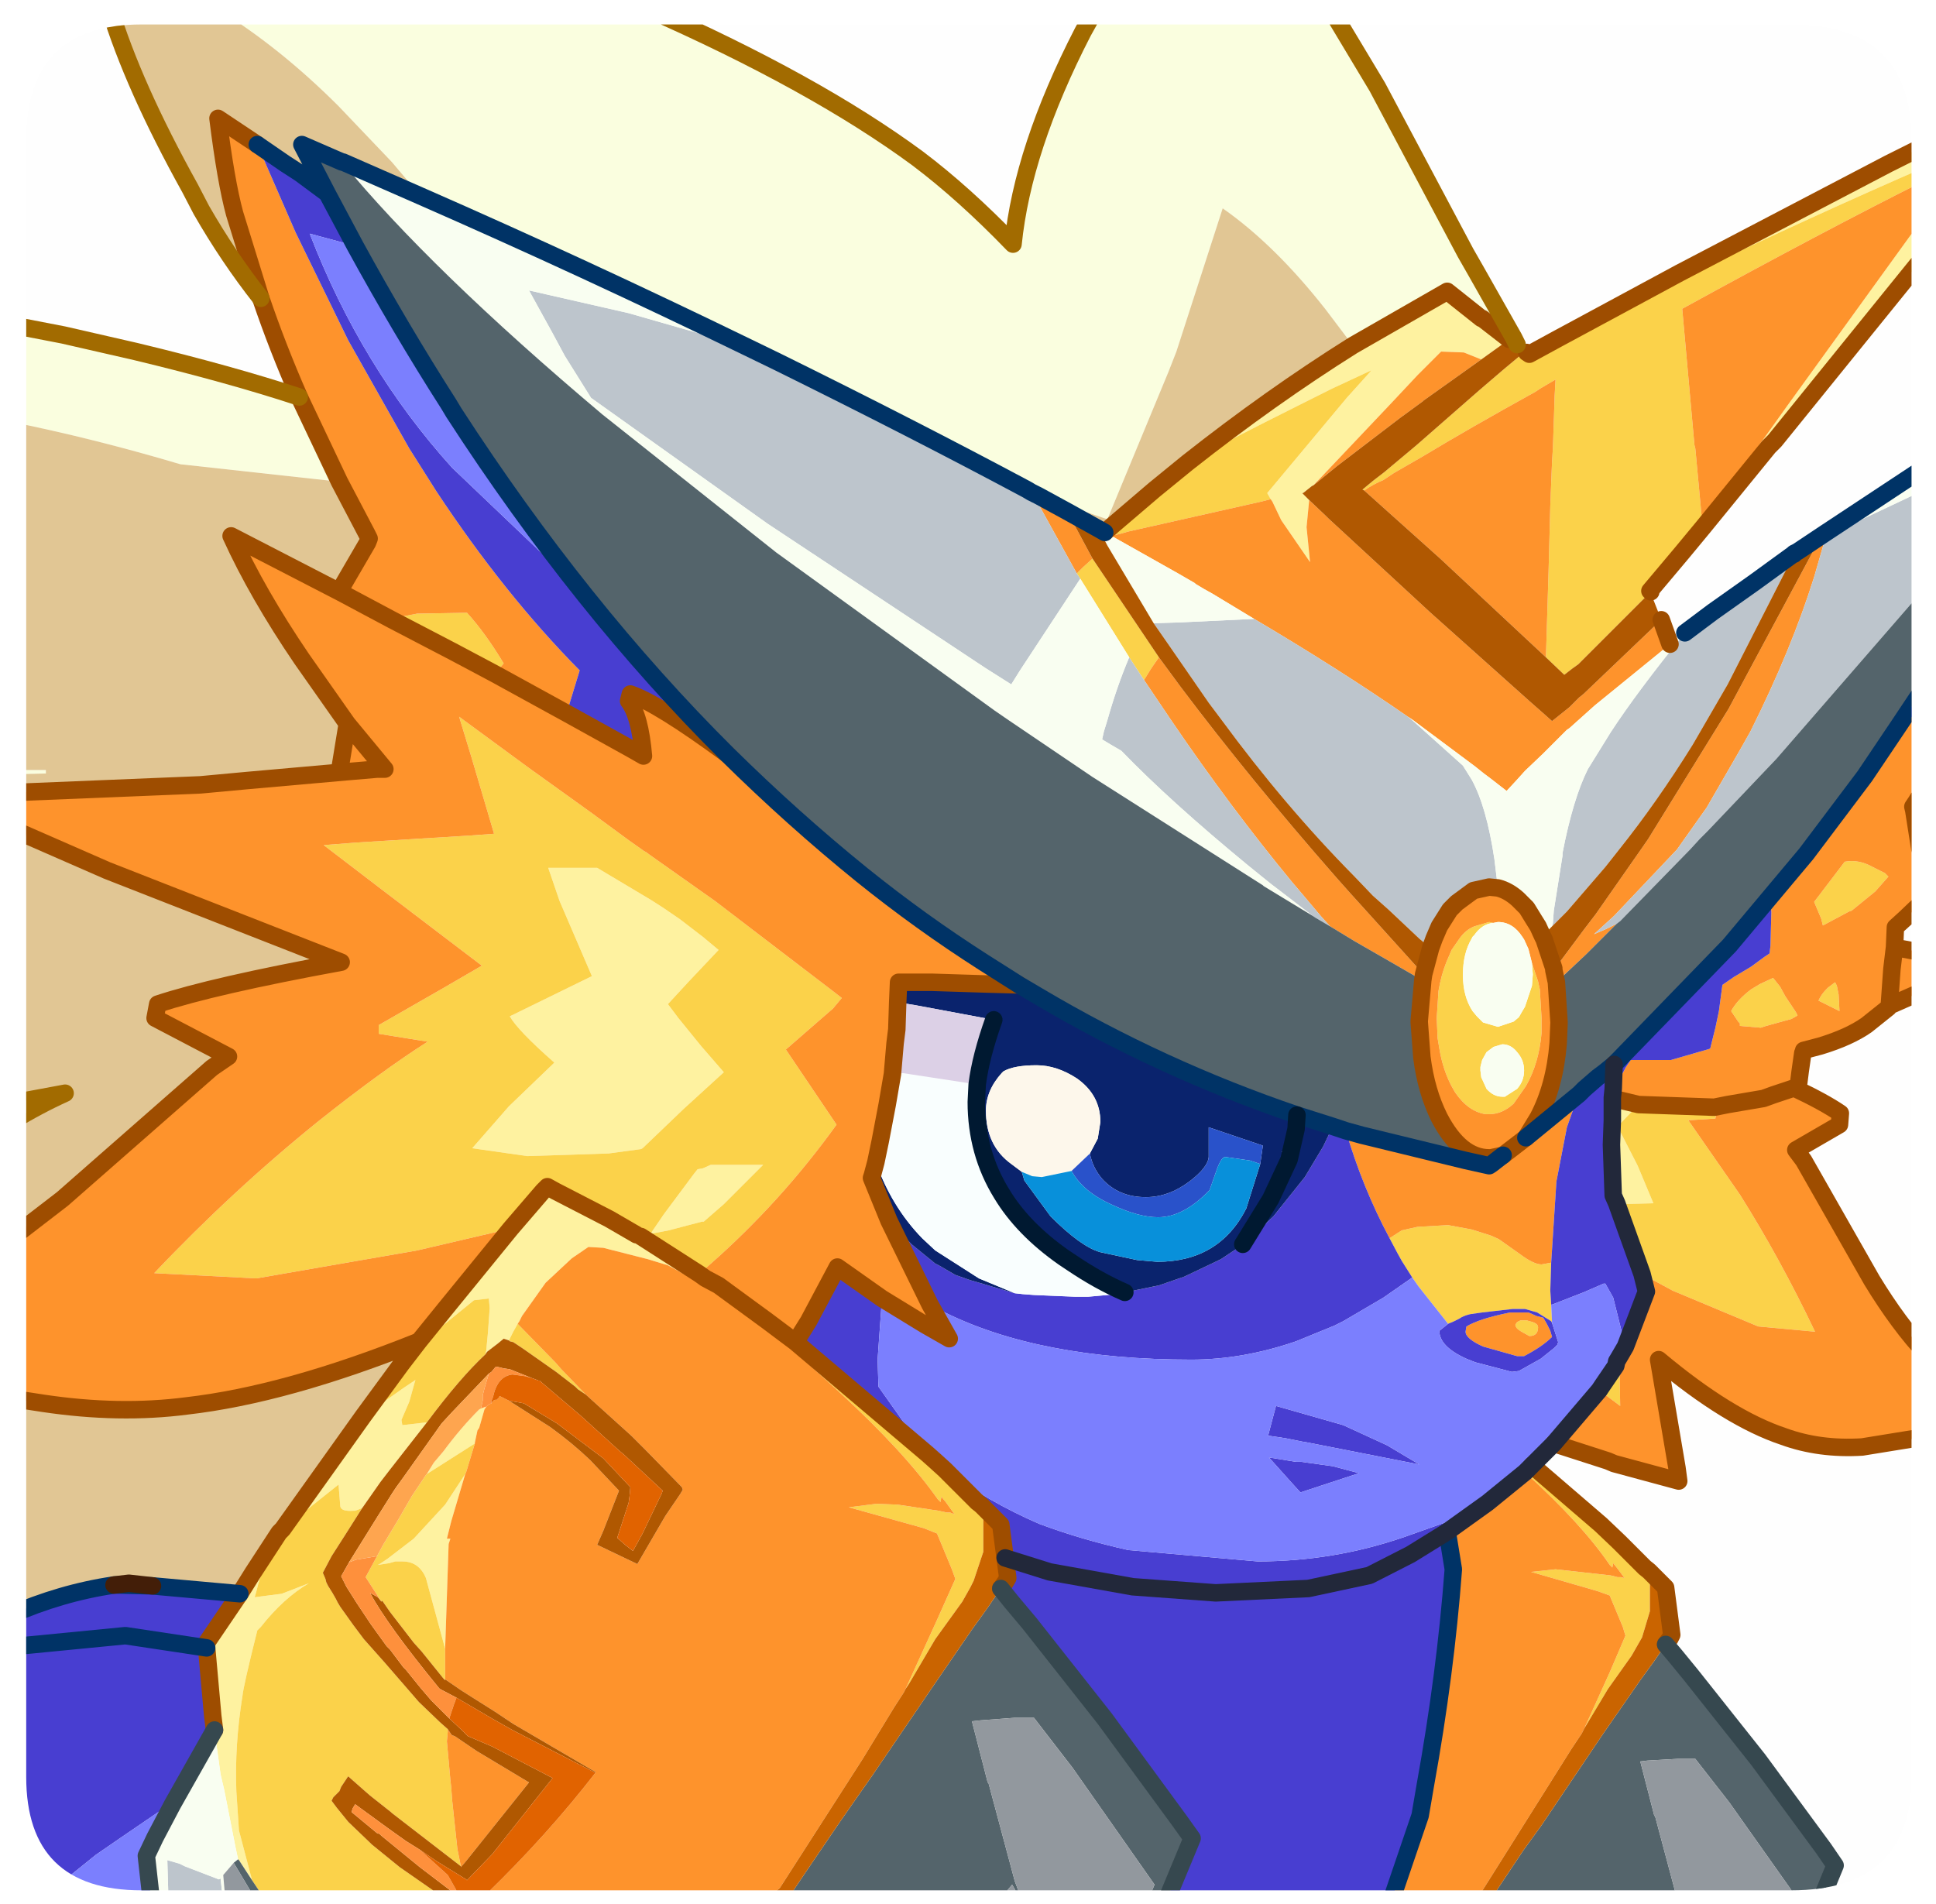 <?xml version="1.0" encoding="UTF-8" standalone="no"?>
<svg xmlns:ffdec="https://www.free-decompiler.com/flash" xmlns:xlink="http://www.w3.org/1999/xlink" ffdec:objectType="frame" height="54.5px" width="55.4px" xmlns="http://www.w3.org/2000/svg">
  <g transform="matrix(1.0, 0.0, 0.0, 1.0, 0.75, 0.7)">
    <clipPath id="clipPath0" transform="matrix(1.0, 0.0, 0.0, 1.0, 0.0, 0.0)">
      <path d="M50.5 0.0 Q53.95 0.0 53.95 3.3 L53.95 50.15 Q53.95 53.4 50.5 53.4 L3.3 53.4 Q0.0 53.4 0.0 50.15 L0.0 3.3 Q0.0 0.0 3.3 0.0 L50.5 0.0" fill="#000000" fill-rule="evenodd" stroke="none"/>
    </clipPath>
    <g clip-path="url(#clipPath0)">
      <use ffdec:characterId="3" height="109.0" transform="matrix(0.5, 0.0, 0.0, 0.5, -0.737, -0.713)" width="110.75" xlink:href="#sprite0"/>
    </g>
    <use ffdec:characterId="4" height="53.4" transform="matrix(1.0, 0.0, 0.0, 1.0, 0.0, 0.0)" width="53.95" xlink:href="#shape2"/>
  </g>
  <defs>
    <g id="sprite0" transform="matrix(1.0, 0.0, 0.0, 1.0, -108.1, -99.05)">
      <use ffdec:characterId="2" height="109.0" transform="matrix(1.0, 0.0, 0.0, 1.0, 108.1, 99.05)" width="110.75" xlink:href="#shape1"/>
    </g>
    <g id="shape1" transform="matrix(1.0, 0.0, 0.0, 1.0, -108.1, -99.05)">
      <path d="M205.5 129.05 L208.9 124.35 210.4 122.25 218.35 111.25 218.35 113.55 209.65 124.3 209.3 124.65 205.55 129.25 204.35 130.7 205.5 129.05 M197.9 118.1 L204.2 114.7 Q209.55 111.9 216.15 108.45 L218.35 107.35 218.35 108.6 Q212.0 111.35 204.25 115.05 L201.55 116.3 197.9 118.1 M180.8 127.65 L180.6 127.3 185.15 121.85 186.5 120.35 186.55 120.25 186.5 120.3 184.35 121.3 182.35 122.3 Q178.45 124.25 176.05 125.55 180.8 121.8 185.5 118.85 L190.9 115.75 192.85 117.3 192.9 117.3 194.45 118.5 192.85 119.65 191.85 119.25 190.55 119.2 189.2 120.55 187.7 122.15 183.25 126.85 183.15 126.9 182.65 127.3 182.6 127.3 182.7 127.4 183.0 127.7 182.85 129.25 183.05 131.25 181.4 128.85 180.9 127.8 180.8 127.65 M200.6 162.0 L201.85 162.3 200.65 163.55 201.8 165.8 202.7 167.95 200.95 168.0 200.6 167.95 200.4 167.5 200.3 164.6 200.35 163.2 200.55 162.6 200.6 162.0 M152.0 174.7 L152.55 175.6 Q150.05 173.6 147.75 172.3 L146.3 171.5 145.15 171.15 142.6 170.5 141.75 170.45 140.8 171.1 139.3 172.5 137.95 174.4 137.8 174.7 137.7 174.85 137.45 175.3 137.2 175.8 136.9 175.7 136.6 175.95 135.95 176.45 135.85 176.6 135.9 176.4 136.0 175.35 136.1 173.95 136.05 173.4 135.2 173.5 133.05 175.25 132.5 175.75 131.05 177.15 132.05 175.85 133.55 174.0 137.3 169.4 139.15 167.25 139.4 167.0 139.85 167.25 142.95 168.85 144.5 169.75 144.75 169.85 148.1 172.0 148.45 172.25 149.2 172.65 152.0 174.7 M119.9 193.4 L119.9 193.1 121.8 190.3 122.55 189.1 124.05 186.8 Q123.1 188.65 122.75 190.15 L122.65 190.5 124.2 190.3 125.75 189.7 Q124.3 190.55 123.0 192.2 L122.8 192.4 Q122.0 195.6 121.95 196.15 121.5 198.95 121.6 201.6 L121.75 203.85 122.5 206.7 121.75 205.55 121.7 205.5 121.55 204.8 120.95 201.75 120.9 201.5 120.7 200.65 120.45 198.85 120.35 198.1 120.25 197.3 119.9 193.4 M149.2 153.45 L147.5 155.25 146.3 156.55 146.9 157.35 148.2 158.95 149.5 160.45 147.2 162.55 144.85 164.8 144.75 164.85 142.9 165.1 138.25 165.25 135.1 164.8 137.2 162.4 139.8 159.9 Q137.7 158.05 137.25 157.25 L141.95 154.95 140.1 150.65 139.45 148.75 142.25 148.75 145.35 150.6 146.05 151.05 147.0 151.7 148.3 152.7 149.2 153.45 M147.8 166.25 L148.0 166.0 148.3 165.95 148.75 165.75 151.75 165.75 149.5 168.0 148.35 169.0 148.25 169.0 146.35 169.5 145.3 169.7 145.95 168.75 146.05 168.6 147.8 166.25 M135.9 179.6 L135.8 179.75 135.5 180.8 135.4 180.95 135.25 181.65 135.25 181.7 132.5 183.45 132.9 182.8 133.45 182.15 Q134.45 180.8 135.5 179.75 L135.6 179.7 135.85 179.6 135.9 179.6 M134.7 183.45 L133.9 186.15 133.65 187.15 133.85 187.15 133.75 187.45 133.55 193.45 132.45 189.4 Q132.05 188.45 131.1 188.45 L130.7 188.45 130.35 188.55 129.7 188.65 129.8 188.6 130.25 188.3 131.75 187.15 133.55 185.2 134.7 183.45 M132.5 180.5 L130.35 183.25 129.85 183.9 128.8 185.4 128.4 185.55 128.3 185.55 Q127.6 185.6 127.55 185.3 L127.45 184.05 124.25 186.6 128.85 180.15 131.2 178.5 131.8 178.1 131.85 178.05 131.5 179.3 131.05 180.35 131.1 180.65 132.4 180.5 132.5 180.5" fill="#fff3a1" fill-rule="evenodd" stroke="none"/>
      <path d="M218.35 109.35 Q212.45 112.3 204.35 116.75 L205.05 124.55 205.1 124.75 205.5 129.05 204.35 130.7 202.5 132.9 202.55 132.95 198.4 137.1 198.05 137.35 197.6 137.7 196.55 136.7 196.7 131.8 196.8 128.0 196.9 125.5 196.95 124.7 197.05 121.7 197.1 120.8 196.25 121.3 195.95 121.5 Q192.15 123.6 189.5 125.2 L187.85 126.15 187.25 126.55 Q186.65 126.8 186.15 127.15 L186.05 127.1 186.65 126.6 187.3 126.1 189.15 124.55 192.75 121.4 194.15 120.2 195.05 119.45 195.15 119.4 195.45 119.25 195.6 119.35 197.25 118.45 197.9 118.1 201.55 116.3 204.25 115.05 Q212.0 111.35 218.35 108.6 L218.35 109.35 M195.75 182.95 L199.7 186.35 200.75 187.35 202.2 188.8 202.45 189.0 202.5 189.65 202.5 189.75 202.5 191.3 202.05 192.8 201.85 193.15 201.45 193.85 200.1 195.75 198.75 198.0 200.2 194.8 201.1 192.7 200.95 192.2 200.2 190.4 199.5 190.15 195.7 189.05 197.1 188.9 200.25 189.25 200.65 189.35 200.85 189.35 201.05 189.4 200.6 188.8 200.4 188.55 200.35 188.8 200.2 188.65 Q198.6 186.3 195.35 183.35 L195.75 182.95 M133.25 207.55 L123.1 207.55 123.0 207.45 122.5 206.7 121.75 203.85 121.6 201.6 Q121.5 198.95 121.95 196.15 122.0 195.6 122.8 192.4 L123.0 192.2 Q124.3 190.55 125.75 189.7 L124.2 190.3 122.65 190.5 122.75 190.15 Q123.1 188.65 124.05 186.8 L124.25 186.6 127.45 184.05 127.55 185.3 Q127.6 185.6 128.3 185.55 L128.4 185.55 128.8 185.4 127.85 186.9 127.05 188.15 126.55 189.1 126.7 189.45 126.75 189.65 126.85 189.85 127.1 190.25 127.3 190.6 127.4 190.8 127.55 191.05 128.3 192.1 128.9 192.9 130.1 194.25 132.05 196.5 133.25 197.65 133.7 198.05 133.7 198.15 133.7 198.2 133.65 198.75 133.85 200.95 133.9 201.4 133.95 202.1 134.25 204.9 134.45 205.9 130.5 202.85 130.45 202.8 129.25 201.85 128.85 201.5 128.0 200.75 127.9 200.9 127.6 201.35 127.5 201.6 127.15 201.95 127.05 202.15 127.35 202.55 128.0 203.35 128.05 203.4 129.25 204.55 129.35 204.65 130.95 205.95 133.25 207.55 M176.05 125.55 Q178.45 124.25 182.35 122.3 L184.35 121.3 186.5 120.3 186.55 120.25 186.5 120.35 185.15 121.85 180.6 127.3 180.8 127.65 180.2 127.8 172.65 129.5 172.3 129.6 171.7 129.75 171.55 129.65 171.3 129.55 171.75 129.15 174.15 127.1 176.05 125.55 M169.7 131.9 L170.05 131.55 170.6 131.05 174.4 136.7 173.95 137.35 173.55 138.0 173.45 137.85 172.7 136.7 169.9 132.2 169.7 131.9 M193.55 151.9 Q192.9 151.95 192.45 152.6 L192.35 152.7 192.3 152.8 Q191.8 153.65 191.8 154.85 L191.8 154.9 Q191.8 156.1 192.35 156.95 L192.6 157.25 192.95 157.6 193.8 157.85 194.7 157.55 195.0 157.3 195.2 156.95 195.35 156.7 195.75 155.5 195.8 154.85 195.75 154.2 196.1 155.25 196.2 155.7 196.3 157.35 196.3 158.2 Q196.15 159.95 195.4 161.25 L194.7 162.25 Q194.05 162.85 193.3 162.85 L193.1 162.85 Q192.1 162.7 191.35 161.6 L191.15 161.25 Q190.65 160.3 190.45 159.1 L190.35 158.5 190.3 157.35 190.4 155.8 Q190.55 154.9 190.85 154.15 L191.15 153.45 191.6 152.8 Q191.95 152.3 192.45 152.1 L193.3 151.85 193.55 151.9 M193.15 159.3 L192.9 159.75 192.8 160.15 192.8 160.35 192.85 160.75 192.9 160.85 193.15 161.4 Q193.55 161.85 194.05 161.85 L194.2 161.85 194.9 161.4 Q195.3 160.95 195.3 160.35 195.3 159.75 194.9 159.3 194.55 158.85 194.05 158.85 L193.55 159.0 193.15 159.3 M188.9 172.2 L188.3 171.25 188.05 170.8 187.6 169.95 188.3 169.5 189.2 169.3 190.95 169.2 192.3 169.45 193.4 169.8 193.85 170.0 195.05 170.85 Q195.85 171.45 196.3 171.45 L196.85 171.35 196.8 172.95 196.85 173.75 196.9 174.8 196.85 174.7 196.05 174.2 195.35 174.0 194.65 174.0 192.9 174.2 192.2 174.3 Q191.8 174.4 191.6 174.55 L191.3 174.7 190.95 174.85 189.25 172.7 188.9 172.2 M201.85 162.3 L206.1 162.45 206.3 162.7 206.25 163.1 204.7 163.2 207.65 167.45 Q209.95 171.1 211.95 175.3 L208.7 175.0 203.8 172.95 202.05 172.0 200.6 167.95 200.95 168.0 202.7 167.95 201.8 165.8 200.65 163.55 201.85 162.3 M136.4 137.65 L134.05 136.4 130.5 134.55 130.65 134.45 131.95 134.2 134.8 134.15 Q135.85 135.3 136.9 137.05 L136.4 137.65 M162.15 183.2 L162.35 183.4 164.0 185.05 164.25 185.25 164.35 186.0 164.35 186.1 164.35 187.75 164.35 187.85 164.35 187.9 163.8 189.55 163.6 189.95 163.15 190.75 161.6 192.9 160.1 195.45 159.9 195.75 161.7 191.8 162.75 189.45 162.55 188.9 161.7 186.85 160.95 186.55 156.65 185.35 158.25 185.15 159.45 185.2 161.8 185.55 162.25 185.65 162.45 185.65 162.7 185.75 162.2 185.05 161.95 184.75 161.9 185.05 161.75 184.9 Q159.85 182.2 156.1 178.75 L153.35 176.25 152.55 175.6 152.0 174.7 153.6 175.9 161.15 182.3 161.6 182.7 162.15 183.2 M199.6 178.65 L199.8 178.35 200.55 177.25 200.6 177.0 200.75 176.75 200.8 179.55 199.6 178.65 M195.15 174.65 L195.45 174.65 195.6 174.7 Q196.1 174.8 196.1 175.05 196.1 175.55 195.6 175.55 L195.15 175.3 Q194.8 175.1 194.8 174.9 L194.9 174.75 195.1 174.65 195.15 174.65 M216.15 149.25 L215.4 150.1 214.05 151.2 213.9 151.25 212.4 152.05 212.3 151.65 211.9 150.7 213.65 148.4 Q214.45 148.25 215.25 148.7 L215.95 149.05 216.15 149.25 M213.1 155.3 L213.2 155.5 213.3 156.0 213.35 156.95 212.15 156.35 Q212.3 156.0 212.6 155.7 L212.7 155.6 213.1 155.3 M207.15 156.95 Q207.5 156.3 208.3 155.7 L208.8 155.4 209.55 155.05 209.95 155.55 210.25 156.1 210.85 157.0 210.95 157.2 210.6 157.4 209.15 157.8 208.85 157.9 207.65 157.8 207.65 157.65 207.55 157.55 207.15 156.95 M137.3 169.4 L131.95 170.65 122.75 172.25 116.9 171.95 Q121.35 167.25 126.3 163.25 129.95 160.35 132.55 158.7 L129.75 158.25 129.75 157.75 133.5 155.6 135.65 154.35 130.0 150.05 126.6 147.45 128.5 147.3 135.0 146.9 136.35 146.8 135.05 142.4 134.35 140.1 138.3 143.0 141.85 145.55 144.1 147.2 144.95 147.8 145.05 147.85 145.25 148.0 149.0 150.65 155.8 155.85 156.25 156.2 155.75 156.8 153.05 159.15 155.95 163.45 Q152.75 167.9 148.65 171.5 L148.1 172.0 144.75 169.85 144.5 169.75 142.95 168.85 139.85 167.25 139.4 167.0 139.15 167.25 137.3 169.4 M149.2 153.45 L148.3 152.7 147.0 151.7 146.05 151.05 145.35 150.6 142.25 148.75 139.45 148.75 140.1 150.65 141.95 154.95 137.25 157.25 Q137.7 158.05 139.8 159.9 L137.2 162.4 135.1 164.8 138.25 165.25 142.9 165.1 144.75 164.85 144.85 164.8 147.2 162.55 149.5 160.45 148.2 158.95 146.9 157.35 146.3 156.55 147.5 155.25 149.2 153.45 M147.8 166.25 L146.05 168.6 145.95 168.75 145.3 169.7 146.35 169.5 148.25 169.0 148.35 169.0 149.5 168.0 151.75 165.75 148.75 165.75 148.3 165.95 148.0 166.0 147.8 166.25 M137.7 174.85 L139.85 177.05 140.2 177.45 141.6 178.9 141.15 178.6 141.0 178.45 139.9 177.6 138.05 176.3 137.45 175.9 137.25 175.85 137.2 175.8 137.45 175.3 137.7 174.85 M135.25 181.7 L134.75 183.35 134.7 183.45 133.55 185.2 131.75 187.15 130.25 188.3 129.8 188.6 129.7 188.65 130.35 188.55 130.7 188.45 131.1 188.45 Q132.05 188.45 132.45 189.4 L133.55 193.45 133.55 195.2 133.55 195.25 133.45 195.15 132.2 193.6 131.75 193.1 130.4 191.35 129.95 190.7 129.9 190.75 129.0 189.35 129.65 188.15 130.0 187.5 130.9 186.0 131.65 184.7 132.45 183.5 132.5 183.45 135.25 181.7 M135.85 176.6 Q134.4 177.95 132.5 180.5 L132.4 180.5 131.1 180.65 131.05 180.35 131.5 179.3 131.85 178.05 131.8 178.1 131.2 178.5 128.85 180.15 131.05 177.15 132.5 175.75 133.05 175.25 135.2 173.5 136.05 173.4 136.1 173.95 136.0 175.35 135.9 176.4 135.85 176.6" fill="#fcd34a" fill-rule="evenodd" stroke="none"/>
      <path d="M218.35 109.35 L218.35 111.25 210.4 122.25 208.9 124.35 205.5 129.05 205.1 124.75 205.05 124.55 204.35 116.75 Q212.45 112.3 218.35 109.35 M203.15 134.55 L203.65 135.95 199.35 139.45 197.9 140.75 197.75 140.85 197.65 140.95 196.4 142.2 195.35 143.2 194.9 143.7 194.3 144.35 193.4 143.65 193.0 143.35 192.5 142.95 192.3 142.8 188.95 140.3 188.65 140.1 Q184.75 137.4 179.85 134.5 L177.45 133.05 177.0 132.8 176.5 132.5 176.45 132.45 175.5 131.9 171.95 129.9 171.7 129.75 172.3 129.6 172.65 129.5 180.2 127.8 180.8 127.65 180.9 127.8 181.4 128.85 183.05 131.25 182.85 129.25 183.0 127.7 183.95 128.6 184.1 128.75 189.95 134.15 195.6 139.2 196.45 139.95 196.9 140.35 197.9 139.55 198.3 139.15 198.45 139.0 198.7 138.8 203.15 134.55 M218.35 138.75 L218.35 143.95 217.75 144.95 217.55 145.25 217.6 145.45 218.0 148.0 218.05 148.65 218.2 150.6 217.1 151.65 216.55 152.15 216.5 153.3 218.35 153.65 218.35 155.7 216.2 156.65 216.15 156.75 214.9 157.75 Q213.9 158.45 212.25 158.95 L211.3 159.2 211.3 159.25 211.25 159.35 211.1 160.4 211.0 161.2 210.75 161.35 Q212.45 162.15 213.4 162.8 L213.35 163.45 210.85 164.9 211.3 165.5 215.2 172.35 Q216.75 174.9 218.35 176.6 L218.35 181.3 214.65 181.9 Q212.2 182.05 210.15 181.3 207.0 180.25 203.0 176.9 L204.05 183.1 204.15 183.85 200.45 182.85 200.1 182.7 197.0 181.7 199.6 178.65 200.8 179.55 200.75 176.75 201.1 176.15 202.3 173.0 202.05 172.0 203.8 172.95 208.7 175.0 211.95 175.3 Q209.95 171.1 207.65 167.45 L204.7 163.2 206.25 163.1 206.3 162.7 206.1 162.45 201.85 162.3 200.6 162.0 200.55 162.6 200.35 163.2 200.35 161.9 200.4 161.4 200.45 160.0 200.7 159.75 200.65 161.0 201.0 160.4 201.1 160.2 201.4 159.75 203.5 159.75 203.7 159.75 205.95 159.1 206.25 157.9 206.45 156.95 206.65 155.45 207.3 155.0 208.3 154.4 209.05 153.85 209.35 153.65 209.4 153.2 209.45 151.3 209.4 150.6 Q213.8 145.95 218.35 138.75 M192.75 207.55 L187.8 207.55 189.35 203.0 189.65 201.25 Q190.8 194.9 191.25 188.9 L190.9 186.75 193.2 185.1 195.35 183.35 Q198.6 186.3 200.2 188.65 L200.35 188.8 200.4 188.55 200.6 188.8 201.05 189.4 200.85 189.35 200.65 189.35 200.25 189.25 197.1 188.9 195.7 189.05 199.5 190.15 200.2 190.4 200.95 192.2 201.1 192.7 200.2 194.8 198.75 198.0 198.7 198.1 198.6 198.3 198.5 198.45 198.0 199.2 192.75 207.55 M152.2 207.55 L135.85 207.55 135.95 207.45 Q139.4 204.1 142.15 200.55 L142.15 200.5 137.45 197.75 136.4 197.05 134.5 195.85 133.55 195.2 133.55 193.45 133.75 187.45 133.85 187.15 133.65 187.15 133.9 186.15 134.7 183.45 134.75 183.35 135.25 181.7 135.25 181.65 135.4 180.95 135.5 180.8 135.8 179.75 135.9 179.6 136.0 179.5 136.2 179.4 136.3 179.25 136.4 179.2 136.5 179.2 136.65 179.05 136.65 179.0 136.7 179.0 137.2 179.25 139.55 180.75 Q140.8 181.65 141.85 182.65 L143.5 184.4 142.6 186.7 142.25 187.5 144.55 188.6 146.15 185.85 147.0 184.6 147.15 184.35 147.1 184.2 145.1 182.15 144.2 181.25 141.6 178.9 140.2 177.45 139.85 177.05 137.7 174.85 137.8 174.7 137.95 174.4 139.3 172.5 140.8 171.1 141.75 170.45 142.6 170.5 145.15 171.15 146.3 171.5 147.75 172.3 Q150.05 173.6 152.55 175.6 L153.35 176.25 156.1 178.75 Q159.85 182.2 161.75 184.9 L161.9 185.05 161.95 184.75 162.2 185.05 162.7 185.75 162.45 185.65 162.25 185.65 161.8 185.55 159.45 185.2 158.25 185.15 156.65 185.35 160.95 186.55 161.7 186.85 162.55 188.9 162.75 189.45 161.7 191.8 159.9 195.75 159.8 195.95 159.25 196.8 157.45 199.75 152.7 207.15 152.2 207.55 M123.1 207.55 L123.05 207.55 123.0 207.45 123.1 207.55 M108.6 179.1 L108.6 170.05 111.65 167.7 120.2 160.2 121.15 159.55 116.95 157.35 117.1 156.55 Q120.25 155.5 127.6 154.15 L114.2 148.9 108.6 146.45 108.6 144.45 119.55 144.0 122.25 143.75 127.9 143.25 129.65 143.1 130.1 143.1 127.95 140.5 130.1 143.1 129.65 143.1 127.9 143.25 127.55 142.95 127.95 140.5 125.35 136.8 Q122.8 133.05 121.3 129.75 L127.5 132.95 130.5 134.55 127.5 132.95 127.5 132.9 129.1 130.15 129.2 129.9 129.05 129.6 127.5 126.65 125.2 121.8 Q123.95 118.95 123.0 116.15 L121.5 111.3 Q121.0 109.45 120.55 105.85 L122.8 107.35 125.0 112.4 128.0 118.55 131.5 124.75 133.05 127.2 Q136.95 133.1 141.25 137.45 L140.5 139.9 144.2 141.95 144.9 142.35 Q144.7 140.05 144.05 139.2 L144.15 138.8 Q145.75 139.35 149.7 142.25 153.45 145.95 157.4 149.15 160.75 151.85 164.35 154.15 L166.4 155.45 164.55 155.4 161.4 155.3 159.5 155.3 159.45 156.45 159.4 158.0 159.3 158.8 159.15 160.55 158.85 162.3 158.45 164.4 158.2 165.6 158.0 166.35 157.95 166.5 158.95 168.95 161.3 173.75 162.4 175.7 161.0 174.9 158.55 173.4 156.0 171.6 154.35 174.7 153.6 175.9 152.0 174.7 149.2 172.65 148.45 172.25 148.1 172.0 148.65 171.5 Q152.75 167.9 155.95 163.45 L153.05 159.15 155.75 156.8 156.25 156.2 155.8 155.85 149.0 150.65 145.25 148.0 145.05 147.85 144.95 147.8 144.1 147.2 141.85 145.55 138.3 143.0 134.35 140.1 135.05 142.4 136.35 146.8 135.0 146.9 128.5 147.3 126.6 147.45 130.0 150.05 135.65 154.35 133.5 155.6 129.75 157.75 129.75 158.25 132.55 158.7 Q129.95 160.35 126.3 163.25 121.35 167.25 116.9 171.95 L122.75 172.25 131.95 170.65 137.3 169.4 133.55 174.0 132.05 175.85 Q124.45 178.9 118.75 179.55 114.9 180.05 110.55 179.4 L108.6 179.1 M195.35 119.15 L195.45 119.25 195.15 119.4 195.35 119.15 M212.15 130.05 L212.55 129.85 211.9 132.1 Q210.6 136.25 208.25 140.95 L207.6 142.1 205.75 145.3 204.05 147.7 200.45 151.5 199.3 152.55 200.0 152.25 200.6 151.95 199.6 152.95 198.85 153.7 197.15 155.3 197.0 154.6 197.15 155.3 197.3 157.6 197.25 158.8 Q197.05 161.25 196.1 163.05 L195.4 164.2 198.45 161.7 198.3 162.05 197.75 163.6 197.15 166.7 196.85 171.35 196.3 171.45 Q195.85 171.45 195.05 170.85 L193.85 170.0 193.4 169.8 192.3 169.45 190.95 169.2 189.2 169.3 188.3 169.5 187.6 169.95 Q186.05 167.05 185.1 163.8 L186.0 164.05 191.95 165.5 193.3 165.8 193.45 165.7 193.9 165.35 194.1 165.2 193.4 165.35 193.3 165.35 Q191.65 165.35 190.45 163.05 189.7 161.55 189.45 159.6 L189.3 157.6 189.3 157.5 189.5 155.2 187.6 154.1 185.6 152.95 184.2 152.1 183.7 151.55 182.35 149.95 182.05 149.6 Q178.5 145.3 175.1 140.3 L173.55 138.0 173.95 137.35 174.4 136.7 175.65 138.4 Q179.6 143.65 184.55 149.3 L185.35 150.2 186.3 151.25 189.55 154.85 189.5 155.2 189.55 154.85 189.95 153.35 190.15 152.8 190.45 152.1 191.05 151.15 191.45 150.75 192.4 150.05 193.3 149.85 193.8 149.9 Q194.4 150.05 194.95 150.55 L195.45 151.05 195.85 151.7 196.1 152.1 196.35 152.65 196.45 152.85 197.0 154.5 197.0 154.6 198.75 152.25 199.4 151.4 201.95 147.75 202.4 147.1 207.0 139.65 212.15 130.05 M183.25 126.85 L187.7 122.15 189.2 120.55 190.55 119.2 191.85 119.25 192.85 119.65 189.55 122.0 189.5 122.05 188.2 123.0 184.6 125.75 183.25 126.85 M186.15 127.15 Q186.65 126.8 187.25 126.55 L187.85 126.15 189.5 125.2 Q192.15 123.6 195.95 121.5 L196.25 121.3 197.1 120.8 197.05 121.7 196.95 124.7 196.9 125.5 196.8 128.0 196.7 131.8 196.55 136.7 190.5 131.05 186.15 127.15 M167.1 127.25 L167.5 127.45 169.15 128.35 170.6 131.05 170.05 131.55 169.7 131.9 167.35 127.65 167.15 127.35 167.1 127.25 M193.55 151.9 L193.3 151.85 192.45 152.1 Q191.95 152.3 191.6 152.8 L191.15 153.45 190.85 154.15 Q190.55 154.9 190.4 155.8 L190.3 157.35 190.35 158.5 190.45 159.1 Q190.65 160.3 191.15 161.25 L191.35 161.6 Q192.1 162.7 193.1 162.85 L193.3 162.85 Q194.05 162.85 194.7 162.25 L195.4 161.25 Q196.15 159.95 196.3 158.2 L196.3 157.35 196.2 155.7 196.1 155.25 195.75 154.2 195.55 153.4 195.3 152.85 195.2 152.7 Q194.65 151.85 193.8 151.85 L193.55 151.9 M210.75 161.35 L209.55 161.75 209.0 161.95 206.95 162.3 206.2 162.45 206.1 162.45 206.2 162.45 206.95 162.3 209.0 161.95 209.55 161.75 210.75 161.35 M194.1 165.2 L195.4 164.2 194.1 165.2 M136.4 137.65 L140.5 139.9 136.4 137.65 136.9 137.05 Q135.85 135.3 134.8 134.15 L131.95 134.2 130.65 134.45 130.5 134.55 134.05 136.4 136.4 137.65 M195.55 174.2 L195.9 174.35 196.0 174.4 196.4 174.5 196.6 174.85 196.8 175.25 196.9 175.6 Q196.35 176.15 195.3 176.7 L194.9 176.7 192.95 176.15 Q191.95 175.7 191.95 175.3 L192.0 175.0 Q192.75 174.55 194.5 174.2 L195.55 174.2 M195.15 174.65 L195.1 174.65 194.9 174.75 194.8 174.9 Q194.8 175.1 195.15 175.3 L195.6 175.55 Q196.1 175.55 196.1 175.05 196.1 174.8 195.6 174.7 L195.45 174.65 195.15 174.65 M216.15 149.25 L215.95 149.05 215.25 148.7 Q214.45 148.25 213.65 148.4 L211.9 150.7 212.3 151.65 212.4 152.05 213.9 151.25 214.05 151.2 215.4 150.1 216.15 149.25 M216.5 153.3 L216.35 154.55 216.2 156.65 216.35 154.55 216.5 153.3 M213.1 155.3 L212.7 155.6 212.6 155.7 Q212.3 156.0 212.15 156.35 L213.35 156.95 213.3 156.0 213.2 155.5 213.1 155.3 M207.15 156.95 L207.55 157.55 207.65 157.65 207.65 157.8 208.85 157.9 209.15 157.8 210.6 157.4 210.95 157.2 210.85 157.0 210.25 156.1 209.95 155.55 209.55 155.05 208.8 155.4 208.3 155.7 Q207.5 156.3 207.15 156.95 M133.7 198.05 L133.9 198.35 133.95 198.4 134.1 198.45 135.35 199.3 138.35 201.1 134.75 205.6 134.45 205.95 134.45 206.0 134.45 205.9 134.25 204.9 133.95 202.1 133.9 201.4 133.85 200.95 133.65 198.75 133.7 198.2 133.7 198.15 133.7 198.05" fill="#ff942c" fill-rule="evenodd" stroke="none"/>
      <path d="M204.5 135.3 L206.1 134.1 208.5 132.4 210.7 130.8 210.75 130.8 206.95 138.25 204.95 141.7 Q202.9 145.0 200.7 147.75 L199.95 148.7 197.75 151.25 197.1 151.9 196.9 152.1 196.95 151.9 197.0 151.2 197.5 148.05 197.5 147.9 Q198.1 144.8 198.95 143.1 L200.25 141.0 Q201.75 138.7 204.5 135.3 M218.35 127.05 L218.35 132.6 209.75 142.5 208.75 143.55 207.8 144.55 205.8 146.65 205.35 147.1 204.8 147.7 200.8 151.8 200.6 151.95 200.0 152.25 199.3 152.55 200.45 151.5 204.05 147.7 205.75 145.3 207.6 142.1 208.25 140.95 Q210.6 136.25 211.9 132.1 L212.55 129.85 214.75 128.75 218.35 127.05 M120.8 207.55 L117.7 207.55 117.7 207.25 117.65 205.55 118.35 205.75 118.65 205.9 120.6 206.65 120.7 206.6 120.8 207.55 M179.85 134.5 Q184.75 137.4 188.65 140.1 L188.9 140.3 191.8 142.9 192.3 143.7 Q193.15 145.25 193.6 148.25 L193.8 149.9 193.3 149.85 192.4 150.05 191.45 150.75 191.05 151.15 190.45 152.1 190.15 152.8 189.95 153.35 189.3 152.8 187.55 151.15 186.65 150.35 185.55 149.2 Q181.6 145.2 178.0 140.3 L177.25 139.3 174.9 135.9 174.1 134.75 175.65 134.7 179.85 134.5 M167.35 127.65 L169.7 131.9 169.9 132.2 166.45 137.45 165.95 138.25 164.45 137.3 152.0 129.05 141.9 121.85 140.4 119.45 139.7 118.15 138.35 115.7 144.05 117.0 150.85 118.95 152.6 119.8 Q160.3 123.6 166.85 127.1 L167.05 127.3 167.35 127.65 M183.2 151.5 L181.05 149.85 180.85 149.7 179.55 148.65 Q175.05 144.95 172.25 142.05 L171.65 141.7 171.15 141.4 171.25 140.95 171.45 140.3 Q172.0 138.35 172.7 136.7 L173.45 137.85 173.55 138.0 175.1 140.3 Q178.5 145.3 182.05 149.6 L182.35 149.95 183.7 151.55 184.2 152.1 183.35 151.6 183.2 151.5" fill="#bec6cd" fill-rule="evenodd" stroke="none"/>
      <path d="M203.65 135.95 L204.5 135.3 Q201.75 138.7 200.25 141.0 L198.95 143.1 Q198.1 144.8 197.5 147.9 L197.5 148.05 197.0 151.2 196.95 151.9 196.9 152.1 196.35 152.65 196.1 152.1 195.85 151.7 195.45 151.05 194.95 150.55 Q194.4 150.05 193.8 149.9 L193.6 148.25 Q193.15 145.25 192.3 143.7 L191.8 142.9 188.9 140.3 188.65 140.1 188.95 140.3 192.3 142.8 192.5 142.95 193.0 143.35 193.4 143.65 194.3 144.35 194.9 143.7 195.35 143.2 196.4 142.2 197.65 140.95 197.75 140.85 197.9 140.75 199.35 139.45 203.65 135.95 M210.95 130.65 L212.3 129.75 212.6 129.55 218.35 125.75 218.35 127.05 214.75 128.75 212.55 129.85 212.15 130.05 210.95 130.65 M120.95 207.55 L120.8 207.55 120.7 206.6 120.6 206.65 118.65 205.9 118.35 205.75 117.65 205.55 117.7 207.25 117.7 207.55 116.7 207.55 116.45 205.3 116.95 204.25 117.95 202.35 120.35 198.1 120.45 198.85 120.7 200.65 120.9 201.5 120.95 201.75 121.55 204.8 121.7 205.5 121.45 205.7 120.85 206.4 120.95 207.55 M171.3 129.55 L171.55 129.65 171.7 129.75 171.95 129.9 175.5 131.9 176.45 132.45 176.5 132.5 177.0 132.8 177.45 133.05 179.85 134.5 175.65 134.7 174.1 134.75 171.45 130.3 170.95 129.35 171.3 129.55 M167.1 127.25 L167.15 127.35 167.35 127.65 167.05 127.3 166.85 127.1 167.1 127.25 M150.85 118.95 L144.05 117.0 138.35 115.7 139.7 118.15 140.4 119.45 141.9 121.85 152.0 129.05 164.45 137.3 165.95 138.25 166.45 137.45 169.9 132.2 172.7 136.7 Q172.0 138.35 171.45 140.3 L171.25 140.95 171.15 141.4 171.65 141.7 172.25 142.05 Q175.05 144.95 179.55 148.65 L180.85 149.7 181.05 149.85 183.2 151.5 180.4 149.8 180.35 149.75 170.6 143.55 165.8 140.3 165.0 139.75 152.5 130.7 142.55 122.8 Q132.7 114.5 127.65 108.35 L127.7 108.35 132.15 110.3 Q141.5 114.4 150.85 118.95 M195.75 154.2 L195.8 154.85 195.75 155.5 195.35 156.7 195.2 156.95 195.0 157.3 194.7 157.55 193.8 157.85 192.95 157.6 192.6 157.25 192.35 156.95 Q191.8 156.1 191.8 154.9 L191.8 154.85 Q191.8 153.65 192.3 152.8 L192.35 152.7 192.45 152.6 Q192.9 151.95 193.55 151.9 L193.8 151.85 Q194.65 151.85 195.2 152.7 L195.3 152.85 195.55 153.4 195.75 154.2 M193.15 159.3 L193.55 159.0 194.05 158.85 Q194.55 158.85 194.9 159.3 195.3 159.75 195.3 160.35 195.3 160.95 194.9 161.4 L194.2 161.85 194.05 161.85 Q193.55 161.85 193.15 161.4 L192.9 160.85 192.85 160.75 192.8 160.35 192.8 160.15 192.9 159.75 193.15 159.3" fill="#fafff2" fill-rule="evenodd" stroke="none"/>
      <path d="M202.55 132.95 L202.6 133.15 203.15 134.55 198.7 138.8 198.45 139.0 198.3 139.15 197.9 139.55 196.9 140.35 196.45 139.95 195.6 139.2 189.95 134.15 184.1 128.75 183.95 128.6 183.0 127.7 182.7 127.4 182.6 127.3 182.65 127.3 183.15 126.9 183.25 126.85 184.6 125.75 188.2 123.0 189.5 122.05 189.55 122.0 192.85 119.65 194.45 118.5 194.9 118.8 195.35 119.15 195.15 119.4 195.05 119.45 194.15 120.2 192.75 121.4 189.15 124.55 187.3 126.1 186.65 126.6 186.05 127.1 186.15 127.15 190.5 131.05 196.55 136.7 197.6 137.7 198.05 137.35 198.4 137.1 202.55 132.95 M210.75 130.8 L210.75 130.75 210.95 130.65 212.15 130.05 207.0 139.65 202.4 147.1 201.95 147.75 199.4 151.4 198.75 152.25 197.0 154.6 197.0 154.5 196.45 152.85 196.35 152.65 196.9 152.1 197.1 151.9 197.75 151.25 199.95 148.7 200.7 147.75 Q202.9 145.0 204.95 141.7 L206.95 138.25 210.75 130.8 M134.2 207.55 L133.25 207.55 130.95 205.95 129.35 204.65 129.25 204.55 128.05 203.4 128.0 203.35 127.35 202.55 127.05 202.15 127.15 201.95 127.5 201.6 127.6 201.35 127.9 200.9 128.0 200.75 128.85 201.5 129.25 201.85 130.45 202.8 130.5 202.85 134.45 205.9 134.45 206.0 134.45 205.95 134.75 205.6 138.35 201.1 135.35 199.3 134.1 198.45 133.95 198.4 133.9 198.35 133.7 198.05 133.25 197.65 132.05 196.5 130.1 194.25 128.9 192.9 128.3 192.1 127.55 191.05 127.4 190.8 127.3 190.6 127.1 190.25 126.85 189.85 126.75 189.65 126.7 189.45 126.55 189.1 127.05 188.15 127.85 186.9 128.8 185.4 129.85 183.9 130.35 183.25 132.5 180.5 Q134.4 177.95 135.85 176.6 L135.95 176.45 136.6 175.95 136.9 175.7 137.2 175.8 137.25 175.85 137.45 175.9 138.05 176.3 139.9 177.6 141.0 178.45 141.15 178.6 141.6 178.9 144.2 181.25 145.1 182.15 147.1 184.2 147.15 184.35 147.0 184.6 146.15 185.85 144.55 188.6 142.25 187.5 142.6 186.7 143.5 184.4 141.85 182.65 Q140.8 181.65 139.55 180.75 L137.2 179.25 138.05 179.4 139.95 180.55 142.6 182.55 144.15 184.2 144.1 184.75 144.05 185.1 143.4 187.1 143.85 187.5 144.3 187.85 144.85 186.85 145.95 184.55 146.0 184.4 143.8 182.35 143.5 182.1 141.3 180.1 138.95 178.1 138.9 178.1 138.5 177.95 138.25 177.85 137.25 177.45 136.9 177.4 136.7 177.35 136.45 177.3 136.2 177.6 136.05 177.7 133.95 179.9 133.35 180.55 131.15 183.65 130.75 184.2 130.55 184.5 129.7 185.85 128.05 188.5 127.6 189.3 127.9 189.9 128.5 190.85 129.3 192.05 130.2 193.3 130.4 193.5 131.15 194.5 131.3 194.65 132.15 195.7 132.75 196.4 133.8 197.45 134.5 198.1 134.85 198.45 135.55 198.75 136.25 199.05 139.7 200.85 136.25 205.2 134.8 206.7 134.75 206.65 133.05 205.6 132.1 204.95 131.3 204.45 130.25 203.7 128.4 202.35 128.25 202.6 128.2 202.8 129.65 204.0 129.8 204.05 129.9 204.15 132.1 205.95 134.2 207.55 M174.1 134.75 L174.9 135.9 177.25 139.3 178.0 140.3 Q181.6 145.2 185.55 149.2 L186.65 150.35 187.55 151.15 189.3 152.8 189.95 153.35 189.55 154.85 186.3 151.25 185.35 150.2 184.55 149.3 Q179.6 143.65 175.65 138.4 L174.4 136.7 170.6 131.05 169.15 128.35 170.95 129.35 171.45 130.3 174.1 134.75 M133.55 195.2 L134.5 195.85 136.4 197.05 137.45 197.75 142.15 200.5 142.15 200.55 137.4 198.1 136.25 197.45 134.2 196.25 133.25 195.75 133.2 195.7 Q130.25 192.1 129.25 190.25 L129.7 190.5 129.9 190.75 129.95 190.7 130.4 191.35 131.75 193.1 132.2 193.6 133.45 195.15 133.55 195.25 133.55 195.2" fill="#b15801" fill-rule="evenodd" stroke="none"/>
      <path d="M218.35 132.6 L218.35 138.2 216.75 140.6 214.8 143.5 211.45 147.95 207.05 153.2 200.7 159.75 200.45 160.0 199.9 160.45 199.5 160.75 198.75 161.4 198.45 161.7 195.4 164.2 196.1 163.05 Q197.05 161.25 197.25 158.8 L197.3 157.6 197.15 155.3 198.85 153.7 199.6 152.95 200.6 151.95 200.8 151.8 204.8 147.7 205.35 147.1 205.8 146.65 207.8 144.55 208.75 143.55 209.75 142.5 218.35 132.6 M203.4 193.2 L203.95 193.85 204.85 194.95 208.7 199.8 212.45 204.9 213.1 205.85 212.4 207.55 210.8 207.55 207.05 202.25 205.1 199.75 204.1 199.75 202.35 199.85 201.95 199.9 202.75 203.0 202.8 203.05 204.0 207.55 193.55 207.55 193.85 207.1 195.25 205.0 196.3 203.55 199.8 198.35 201.95 195.25 202.75 194.15 203.4 193.2 M174.95 207.55 L173.9 207.55 174.15 206.95 169.45 200.25 167.25 197.4 166.15 197.4 164.15 197.55 163.7 197.6 164.6 201.1 164.65 201.15 166.15 206.75 166.45 207.55 166.35 207.55 166.0 206.95 165.5 207.55 153.3 207.55 154.55 205.7 156.15 203.35 157.3 201.7 158.0 200.7 161.3 195.85 163.7 192.35 164.6 191.1 165.35 190.0 165.95 190.75 167.0 192.0 171.3 197.45 175.55 203.25 176.3 204.3 174.95 207.55 M123.05 207.55 L122.55 207.55 121.45 205.7 121.7 205.5 121.75 205.55 122.5 206.7 123.0 207.45 123.05 207.55 M127.65 108.35 Q132.7 114.5 142.55 122.8 L152.5 130.7 165.0 139.75 165.8 140.3 170.6 143.55 180.35 149.75 180.4 149.8 183.2 151.5 183.35 151.6 184.2 152.1 185.6 152.95 187.6 154.1 189.5 155.2 189.3 157.5 189.3 157.6 189.45 159.6 Q189.7 161.55 190.45 163.05 191.65 165.35 193.3 165.35 L193.4 165.35 194.1 165.2 193.9 165.35 193.45 165.7 193.3 165.8 191.95 165.5 186.0 164.05 185.1 163.8 184.35 163.55 182.3 162.9 Q174.5 160.25 167.5 156.1 L166.4 155.45 164.35 154.15 Q160.75 151.85 157.4 149.15 153.45 145.95 149.7 142.25 141.3 133.9 134.05 122.7 L133.75 122.2 Q131.0 117.9 128.4 113.15 L126.8 110.15 125.35 107.35 127.65 108.35" fill="#54646b" fill-rule="evenodd" stroke="none"/>
      <path d="M218.35 138.2 L218.35 138.75 Q213.8 145.95 209.4 150.6 L209.45 151.3 209.4 153.2 209.35 153.65 209.05 153.85 208.3 154.4 207.3 155.0 206.65 155.45 206.45 156.95 206.25 157.9 205.95 159.1 203.7 159.75 203.5 159.75 201.4 159.75 201.1 160.2 201.0 160.4 200.65 161.0 200.7 159.75 207.05 153.2 211.45 147.95 214.8 143.5 216.75 140.6 218.35 138.2 M187.8 207.55 L174.95 207.55 176.3 204.3 175.55 203.25 171.3 197.45 167.0 192.0 165.95 190.75 165.35 190.0 165.6 189.65 165.75 189.4 165.6 188.25 165.35 186.35 164.25 185.25 164.0 185.05 162.35 183.4 162.15 183.2 Q164.65 185.05 167.55 186.3 169.95 187.2 172.65 187.8 L180.05 188.45 Q184.4 188.45 188.45 187.05 L190.85 186.2 Q191.95 185.7 193.2 185.1 L190.9 186.75 188.8 188.05 186.45 189.25 182.95 190.0 177.65 190.25 172.9 189.9 168.15 189.05 165.6 188.25 168.15 189.05 172.9 189.9 177.65 190.25 182.95 190.0 186.45 189.25 188.8 188.05 190.9 186.75 191.25 188.9 Q190.8 194.9 189.65 201.25 L189.35 203.0 187.8 207.55 M108.6 204.9 L108.6 193.45 108.6 193.35 108.6 191.55 Q111.55 190.25 114.6 189.8 L114.9 189.8 116.8 189.85 121.8 190.3 119.9 193.1 119.9 193.4 120.25 197.3 120.35 198.1 117.95 202.35 117.7 202.45 117.35 202.65 115.15 204.15 113.55 205.25 110.95 207.35 110.2 206.6 109.45 205.8 108.6 204.9 M198.45 161.7 L198.75 161.4 199.5 160.75 199.9 160.45 200.45 160.0 200.4 161.4 200.35 161.9 200.35 163.2 200.3 164.6 200.4 167.5 200.6 167.95 202.05 172.0 202.3 173.0 201.1 176.15 200.4 173.35 199.95 172.55 199.85 172.55 198.7 173.05 196.9 173.75 196.85 173.75 196.8 172.95 196.85 171.35 197.15 166.7 197.75 163.6 198.3 162.05 198.45 161.7 M172.45 173.05 L174.4 172.65 175.85 172.15 177.95 171.15 179.0 170.45 179.2 170.3 179.5 170.05 180.95 168.7 182.75 166.45 183.8 164.7 184.35 163.55 185.1 163.8 Q186.05 167.05 187.6 169.95 L188.05 170.8 188.3 171.25 188.9 172.2 187.25 173.35 184.95 174.7 184.45 174.95 182.25 175.85 Q179.2 176.9 176.25 176.9 167.55 176.9 162.05 174.15 L161.3 173.75 158.95 168.95 160.25 170.3 161.6 171.4 161.8 171.5 162.75 172.05 163.6 172.35 163.95 172.45 166.15 173.1 166.6 173.15 167.25 173.2 169.6 173.3 170.35 173.3 170.9 173.25 172.6 173.1 172.45 173.05 M167.5 156.1 L165.95 155.7 164.55 155.4 166.4 155.45 167.5 156.1 M149.7 142.25 Q145.75 139.35 144.15 138.8 L144.05 139.2 Q144.7 140.05 144.9 142.35 L144.2 141.95 140.5 139.9 141.25 137.45 Q136.95 133.1 133.05 127.2 L131.5 124.75 128.0 118.55 125.0 112.4 122.8 107.35 124.4 108.45 125.25 109.0 126.8 110.15 128.4 113.15 125.8 112.45 Q128.75 120.1 133.95 125.85 L139.35 131.0 134.95 124.2 134.05 122.7 Q141.3 133.9 149.7 142.25 M181.6 165.05 L181.4 165.0 181.6 164.95 181.6 165.05 M181.1 179.55 L184.95 180.65 187.45 181.8 189.3 182.9 182.95 181.65 182.65 181.6 181.65 181.4 180.65 181.25 181.1 179.55 M180.7 182.5 L182.25 182.75 182.55 182.75 184.35 183.0 185.85 183.4 182.5 184.5 182.0 183.95 180.7 182.5 M161.6 182.7 L161.15 182.3 153.6 175.9 154.35 174.7 156.0 171.6 158.55 173.4 158.3 176.9 158.35 178.45 160.05 180.85 160.8 181.75 161.6 182.7 M195.55 174.2 L194.5 174.2 Q192.75 174.55 192.0 175.0 L191.95 175.3 Q191.95 175.7 192.95 176.15 L194.9 176.7 195.3 176.7 Q196.35 176.15 196.9 175.6 L196.8 175.25 196.6 174.85 196.4 174.5 196.0 174.4 195.9 174.35 195.55 174.2 M190.95 174.85 L191.3 174.7 191.6 174.55 Q191.8 174.4 192.2 174.3 L192.9 174.2 194.65 174.0 195.35 174.0 196.05 174.2 196.85 174.7 196.9 174.8 197.25 175.9 197.2 176.05 197.0 176.25 196.25 176.85 195.0 177.55 194.6 177.6 192.5 177.05 192.0 176.85 Q190.45 176.15 190.45 175.25 L190.95 174.85 M119.9 193.4 L115.25 192.7 109.1 193.3 109.0 193.35 108.6 193.45 109.0 193.35 108.6 193.35 109.0 193.35 109.1 193.3 115.25 192.7 119.9 193.4" fill="#483ed2" fill-rule="evenodd" stroke="none"/>
      <path d="M108.6 163.45 L108.6 163.35 108.7 163.3 108.6 163.45 M108.6 143.4 L108.6 143.15 110.7 143.15 110.7 143.35 108.6 143.4 M108.6 123.2 L108.6 117.65 111.7 118.25 115.85 119.2 Q121.25 120.5 125.2 121.8 L127.5 126.65 118.4 125.65 Q113.35 124.15 108.6 123.2 M120.45 99.55 L145.05 99.55 Q154.7 103.8 160.6 108.15 163.25 110.15 166.05 113.05 166.6 107.6 170.05 100.9 L170.8 99.55 184.2 99.55 186.9 104.05 191.95 113.55 192.55 114.6 194.7 118.4 194.9 118.8 194.45 118.5 192.9 117.3 192.85 117.3 190.9 115.75 185.5 118.85 183.95 116.8 Q181.05 113.1 178.05 111.0 L175.4 119.2 174.95 120.35 171.45 128.8 167.5 127.45 167.1 127.25 166.85 127.1 Q160.3 123.6 152.6 119.8 L150.85 118.95 Q141.5 114.4 132.15 110.3 L130.5 108.35 127.45 105.15 Q124.05 101.75 120.45 99.55" fill="#fbffe0" fill-rule="evenodd" stroke="none"/>
      <path d="M108.6 191.55 L108.6 179.1 110.55 179.4 Q114.9 180.05 118.75 179.55 124.45 178.9 132.05 175.85 L131.05 177.15 128.85 180.15 124.25 186.6 124.05 186.8 122.55 189.1 121.8 190.3 116.8 189.85 114.9 189.8 114.6 189.8 Q111.55 190.25 108.6 191.55 M108.6 170.05 L108.6 163.45 108.7 163.3 Q110.25 162.35 111.8 161.65 L109.65 162.05 108.6 162.15 108.6 146.45 114.2 148.9 127.6 154.15 Q120.25 155.5 117.1 156.55 L116.95 157.35 121.15 159.55 120.2 160.2 111.65 167.7 108.6 170.05 M108.6 144.45 L108.6 143.4 110.7 143.35 110.7 143.15 108.6 143.15 108.6 123.2 Q113.35 124.15 118.4 125.65 L127.5 126.65 129.05 129.6 129.2 129.9 129.1 130.15 127.5 132.9 127.5 132.95 121.3 129.75 Q122.8 133.05 125.35 136.8 L127.95 140.5 127.55 142.95 127.9 143.25 122.25 143.75 119.55 144.0 108.6 144.45 M123.0 116.15 Q121.15 113.8 119.6 111.1 L118.95 109.85 Q115.7 104.0 114.35 99.55 L120.45 99.55 Q124.05 101.75 127.45 105.15 L130.5 108.35 132.15 110.3 127.7 108.35 127.65 108.35 125.35 107.35 126.8 110.15 125.25 109.0 124.4 108.45 122.8 107.35 120.55 105.85 Q121.0 109.45 121.5 111.3 L123.0 116.15 M185.5 118.85 Q180.8 121.8 176.05 125.55 L174.15 127.1 171.75 129.15 171.3 129.55 170.95 129.35 169.15 128.35 167.5 127.45 171.45 128.8 174.95 120.35 175.4 119.2 178.05 111.0 Q181.05 113.1 183.95 116.8 L185.5 118.85 M116.8 189.85 L115.45 189.7 114.6 189.8 115.45 189.7 116.8 189.85" fill="#e2c795" fill-rule="evenodd" stroke="none"/>
      <path d="M184.35 163.55 L183.8 164.7 182.75 166.45 180.95 168.7 179.5 170.05 179.2 170.3 179.0 170.45 177.95 171.15 175.85 172.15 174.4 172.65 172.45 173.05 Q170.95 172.4 169.4 171.35 L168.95 171.05 Q166.6 169.4 165.4 167.4 163.95 165.05 163.95 162.15 L164.0 161.15 Q164.2 159.55 164.95 157.45 L160.4 156.6 159.45 156.45 159.5 155.3 161.4 155.3 164.55 155.4 165.95 155.7 167.5 156.1 Q174.5 160.25 182.3 162.9 L184.35 163.55 M166.15 173.1 L163.95 172.45 163.6 172.35 162.75 172.05 161.8 171.5 161.6 171.4 160.25 170.3 158.95 168.95 157.95 166.5 158.0 166.35 158.2 165.6 Q159.1 168.15 160.85 169.95 L161.6 170.65 164.1 172.25 166.15 173.1 M179.2 170.3 L180.8 167.7 181.85 165.45 182.25 163.7 182.3 162.9 182.25 163.7 181.85 165.45 180.8 167.7 179.2 170.3 M170.45 165.1 L170.9 164.25 171.05 163.3 Q171.05 161.75 169.7 160.8 168.55 160.05 167.4 160.05 166.1 160.05 165.5 160.4 L165.4 160.5 Q164.5 161.5 164.5 162.65 164.5 164.65 165.95 165.7 L166.55 166.15 166.7 166.65 168.2 168.7 Q169.95 170.45 171.05 170.75 L173.15 171.2 174.3 171.3 Q177.85 171.3 179.4 168.25 L180.2 165.7 180.35 164.65 177.25 163.6 177.25 165.3 Q177.2 165.9 176.15 166.7 174.95 167.6 173.65 167.6 172.1 167.6 171.15 166.55 170.6 165.9 170.45 165.1 M181.6 165.05 L181.6 164.95 181.4 165.0 181.6 165.05" fill="#0a236d" fill-rule="evenodd" stroke="none"/>
      <path d="M197.0 181.7 L195.75 182.95 195.35 183.35 193.2 185.1 Q191.95 185.7 190.85 186.2 L188.45 187.05 Q184.4 188.45 180.05 188.45 L172.65 187.8 Q169.95 187.2 167.55 186.3 164.65 185.05 162.15 183.2 L161.6 182.7 160.8 181.75 160.05 180.85 158.35 178.45 158.3 176.9 158.55 173.4 161.0 174.9 162.4 175.7 161.3 173.75 162.05 174.15 Q167.55 176.9 176.25 176.9 179.2 176.9 182.25 175.85 L184.45 174.95 184.95 174.7 187.25 173.35 188.9 172.2 189.25 172.7 190.95 174.85 190.45 175.25 Q190.45 176.15 192.0 176.85 L192.5 177.05 194.6 177.6 195.0 177.55 196.25 176.85 197.0 176.25 197.2 176.05 197.25 175.9 196.9 174.8 196.85 173.75 196.9 173.75 198.7 173.05 199.85 172.55 199.95 172.55 200.4 173.35 201.1 176.15 200.75 176.75 200.6 177.0 200.55 177.25 199.8 178.35 199.6 178.65 197.0 181.7 M116.7 207.55 L111.15 207.55 110.95 207.35 113.55 205.25 115.15 204.15 117.35 202.65 117.7 202.45 117.95 202.35 116.95 204.25 116.45 205.3 116.7 207.55 M180.7 182.5 L182.0 183.95 182.5 184.5 185.85 183.4 184.35 183.0 182.55 182.75 182.25 182.75 180.7 182.5 M181.1 179.55 L180.65 181.25 181.65 181.4 182.65 181.6 182.95 181.65 189.3 182.9 187.45 181.8 184.95 180.65 181.1 179.55 M128.4 113.15 Q131.0 117.9 133.75 122.2 L134.05 122.7 134.95 124.2 139.35 131.0 133.95 125.85 Q128.75 120.1 125.8 112.45 L128.4 113.15" fill="#7b7fff" fill-rule="evenodd" stroke="none"/>
      <path d="M166.55 166.15 L165.95 165.7 Q164.5 164.65 164.5 162.65 164.5 161.5 165.4 160.5 L165.5 160.4 Q166.1 160.05 167.4 160.05 168.55 160.05 169.7 160.8 171.05 161.75 171.05 163.3 L170.9 164.25 170.45 165.1 170.4 165.15 169.4 166.1 167.7 166.45 167.15 166.4 166.55 166.15" fill="#fef8ec" fill-rule="evenodd" stroke="none"/>
      <path d="M169.4 166.1 L170.4 165.15 170.45 165.1 Q170.6 165.9 171.15 166.55 172.1 167.6 173.65 167.6 174.95 167.6 176.15 166.7 177.2 165.9 177.25 165.3 L177.25 163.6 180.35 164.65 180.2 165.7 179.6 165.5 178.2 165.3 Q177.95 165.3 177.65 166.2 L177.3 167.2 Q175.8 168.75 174.35 168.75 173.25 168.75 171.75 168.05 170.05 167.3 169.4 166.1" fill="#2952cb" fill-rule="evenodd" stroke="none"/>
      <path d="M166.55 166.15 L167.15 166.4 167.7 166.45 169.4 166.1 Q170.05 167.3 171.75 168.05 173.25 168.75 174.35 168.75 175.8 168.75 177.3 167.2 L177.65 166.2 Q177.95 165.3 178.2 165.3 L179.6 165.5 180.2 165.7 179.4 168.25 Q177.85 171.3 174.3 171.3 L173.15 171.2 171.05 170.75 Q169.95 170.45 168.2 168.7 L166.7 166.65 166.55 166.15" fill="#0891db" fill-rule="evenodd" stroke="none"/>
      <path d="M172.45 173.05 L172.6 173.1 170.9 173.25 170.35 173.3 169.6 173.3 167.25 173.2 166.6 173.15 166.15 173.1 164.1 172.25 161.6 170.65 160.85 169.95 Q159.1 168.15 158.2 165.6 L158.45 164.4 158.85 162.3 159.15 160.55 159.75 160.5 164.0 161.15 163.95 162.15 Q163.95 165.05 165.4 167.4 166.6 169.4 168.95 171.05 L169.4 171.35 Q170.95 172.4 172.45 173.05" fill="#faffff" fill-rule="evenodd" stroke="none"/>
      <path d="M159.45 156.45 L160.4 156.6 164.95 157.45 Q164.2 159.55 164.0 161.15 L159.75 160.5 159.15 160.55 159.3 158.8 159.4 158.0 159.45 156.45" fill="#ddd1e7" fill-rule="evenodd" stroke="none"/>
      <path d="M202.45 189.0 L203.4 189.95 203.75 192.65 203.65 192.85 203.4 193.2 202.75 194.15 201.95 195.25 199.8 198.35 196.3 203.55 195.25 205.0 193.85 207.1 193.55 207.55 192.75 207.55 198.0 199.2 198.5 198.45 198.6 198.3 198.7 198.1 198.75 198.0 200.1 195.75 201.45 193.85 201.85 193.15 202.05 192.8 202.5 191.3 202.5 189.75 202.5 189.65 202.45 189.0 M153.3 207.55 L152.2 207.55 152.7 207.15 157.45 199.75 159.25 196.8 159.8 195.95 159.9 195.75 160.1 195.45 161.6 192.9 163.15 190.75 163.6 189.95 163.8 189.55 164.35 187.9 164.35 187.85 164.35 187.75 164.35 186.1 164.35 186.0 164.25 185.25 165.35 186.35 165.6 188.25 165.75 189.4 165.6 189.65 165.35 190.0 164.6 191.1 163.7 192.35 161.3 195.85 158.0 200.7 157.3 201.7 156.15 203.35 154.55 205.7 153.3 207.55" fill="#cb6400" fill-rule="evenodd" stroke="none"/>
      <path d="M210.8 207.55 L204.0 207.55 202.8 203.05 202.75 203.0 201.95 199.9 202.35 199.85 204.1 199.75 205.1 199.75 207.05 202.25 210.8 207.55 M173.9 207.55 L166.45 207.55 166.15 206.75 164.65 201.15 164.6 201.1 163.7 197.6 164.15 197.55 166.15 197.4 167.25 197.4 169.45 200.25 174.15 206.95 173.9 207.55 M166.35 207.55 L165.5 207.55 166.0 206.95 166.35 207.55 M122.55 207.55 L120.95 207.55 120.85 206.4 121.45 205.7 122.55 207.55" fill="#93999f" fill-rule="evenodd" stroke="none"/>
      <path d="M134.35 207.55 L134.2 207.55 132.1 205.95 129.9 204.15 129.8 204.05 129.65 204.0 128.2 202.8 128.25 202.6 128.4 202.35 130.25 203.7 131.3 204.45 132.1 204.95 133.7 206.4 134.35 207.55 M136.2 179.4 L136.0 179.5 135.9 179.6 135.85 179.6 135.6 179.7 135.7 179.25 135.7 178.95 135.8 178.55 136.05 177.7 136.2 177.6 136.45 177.3 136.7 177.35 136.9 177.4 137.25 177.45 138.25 177.85 138.5 177.95 138.15 177.85 137.4 177.75 Q136.55 177.85 136.3 179.0 L136.25 179.15 136.2 179.25 136.2 179.4 M128.05 188.5 L128.45 188.35 129.65 188.15 129.0 189.35 129.9 190.75 129.7 190.5 129.25 190.25 Q130.25 192.1 133.2 195.7 L133.25 195.75 134.2 196.25 134.05 196.65 133.8 197.4 133.8 197.45 132.75 196.4 132.15 195.7 131.3 194.65 131.15 194.5 130.4 193.5 130.2 193.3 129.3 192.05 128.5 190.85 127.9 189.9 127.6 189.3 128.05 188.5" fill="#ff913c" fill-rule="evenodd" stroke="none"/>
      <path d="M135.85 207.55 L134.35 207.55 133.7 206.4 132.1 204.95 133.05 205.6 134.75 206.65 134.8 206.7 136.25 205.2 139.7 200.85 136.25 199.05 135.55 198.75 134.85 198.45 134.5 198.1 133.8 197.45 133.8 197.4 134.05 196.65 134.2 196.25 136.25 197.45 137.4 198.1 142.15 200.55 Q139.4 204.1 135.95 207.45 L135.85 207.55 M137.2 179.25 L136.7 179.0 136.65 179.0 136.65 179.05 136.5 179.2 136.4 179.2 136.3 179.25 136.2 179.4 136.2 179.25 136.25 179.15 136.3 179.0 Q136.55 177.85 137.4 177.75 L138.15 177.85 138.5 177.95 138.9 178.1 138.95 178.1 141.3 180.1 143.5 182.1 143.8 182.35 146.0 184.4 145.95 184.55 144.85 186.85 144.3 187.85 143.85 187.5 143.4 187.1 144.05 185.1 144.1 184.75 144.15 184.2 142.6 182.55 139.95 180.55 138.05 179.4 137.2 179.25" fill="#e26300" fill-rule="evenodd" stroke="none"/>
      <path d="M136.05 177.7 L135.8 178.55 135.7 178.95 135.7 179.25 135.6 179.7 135.5 179.75 Q134.45 180.8 133.45 182.15 L132.9 182.8 132.5 183.45 132.45 183.5 131.65 184.7 130.9 186.0 130.0 187.5 129.65 188.15 128.45 188.35 128.05 188.5 129.7 185.85 130.55 184.5 130.75 184.2 131.15 183.65 133.35 180.55 133.95 179.9 136.05 177.7" fill="#ffa64f" fill-rule="evenodd" stroke="none"/>
      <path d="M111.15 207.55 L110.75 207.55 110.95 207.35 111.15 207.55" fill="#ffd11a" fill-rule="evenodd" stroke="none"/>
      <path d="M110.75 207.55 L108.6 207.55 108.6 204.9 109.45 205.8 110.2 206.6 110.95 207.35 110.75 207.55" fill="#e79414" fill-rule="evenodd" stroke="none"/>
      <path d="M218.35 113.55 L209.65 124.3 209.3 124.65 205.55 129.25 204.35 130.7 202.5 132.9 202.55 132.95 M203.15 134.55 L203.65 135.95 M218.35 143.95 L217.75 144.95 217.55 145.25 217.6 145.45 218.0 148.0 218.05 148.65 218.2 150.6 217.1 151.65 216.55 152.15 216.5 153.3 218.35 153.65 M218.35 155.7 L216.2 156.65 216.15 156.75 214.9 157.75 Q213.9 158.45 212.25 158.95 L211.3 159.2 211.3 159.25 211.25 159.35 211.1 160.4 211.0 161.2 210.75 161.35 Q212.45 162.15 213.4 162.8 L213.35 163.45 210.85 164.9 211.3 165.5 215.2 172.35 Q216.75 174.9 218.35 176.6 M218.35 181.3 L214.65 181.9 Q212.2 182.05 210.15 181.3 207.0 180.25 203.0 176.9 L204.05 183.1 204.15 183.85 200.45 182.85 200.1 182.7 197.0 181.7 M195.75 182.95 L199.7 186.35 200.75 187.35 202.2 188.8 202.45 189.0 203.4 189.95 203.75 192.65 203.65 192.85 203.4 193.2 M125.2 121.8 Q123.95 118.95 123.0 116.15 L121.5 111.3 Q121.0 109.45 120.55 105.85 L122.8 107.35 M195.45 119.25 L195.6 119.35 197.25 118.45 197.9 118.1 204.2 114.7 Q209.55 111.9 216.15 108.45 L218.35 107.35 M194.45 118.5 L192.9 117.3 192.85 117.3 190.9 115.75 185.5 118.85 Q180.8 121.8 176.05 125.55 L174.15 127.1 171.75 129.15 171.3 129.55 M189.95 153.35 L190.15 152.8 190.45 152.1 191.05 151.15 191.45 150.75 192.4 150.05 193.3 149.85 193.8 149.9 Q194.4 150.05 194.95 150.55 L195.45 151.05 195.85 151.7 196.1 152.1 196.35 152.65 196.45 152.85 197.0 154.5 197.0 154.6 197.15 155.3 197.3 157.6 197.25 158.8 Q197.05 161.25 196.1 163.05 L195.4 164.2 194.1 165.2 193.4 165.35 193.3 165.35 Q191.65 165.35 190.45 163.05 189.7 161.55 189.45 159.6 L189.3 157.6 189.3 157.5 189.5 155.2 189.55 154.85 189.95 153.35 M158.95 168.95 L161.3 173.75 162.4 175.7 161.0 174.9 158.55 173.4 156.0 171.6 154.35 174.7 153.6 175.9 152.0 174.7 149.2 172.65 148.45 172.25 148.1 172.0 144.75 169.85 M200.6 162.0 L201.85 162.3 206.1 162.45 206.2 162.45 206.95 162.3 209.0 161.95 209.55 161.75 210.75 161.35 M164.55 155.4 L161.4 155.3 159.5 155.3 159.45 156.45 159.4 158.0 159.3 158.8 159.15 160.55 158.85 162.3 158.45 164.4 158.2 165.6 158.0 166.35 157.95 166.5 158.95 168.95 M149.7 142.25 Q145.75 139.35 144.15 138.8 L144.05 139.2 Q144.7 140.05 144.9 142.35 L144.2 141.95 140.5 139.9 136.4 137.65 134.05 136.4 130.5 134.55 127.5 132.95 121.3 129.75 Q122.8 133.05 125.35 136.8 L127.95 140.5 130.1 143.1 129.65 143.1 127.9 143.25 122.25 143.75 119.55 144.0 108.6 144.45 M166.4 155.45 L164.55 155.4 M162.15 183.2 L162.35 183.4 164.0 185.05 164.25 185.25 165.35 186.35 165.6 188.25 165.75 189.4 165.6 189.65 165.35 190.0 M162.15 183.2 L161.6 182.7 161.15 182.3 153.6 175.9 M216.2 156.65 L216.35 154.55 216.5 153.3 M127.5 132.95 L127.5 132.9 129.1 130.15 129.2 129.9 129.05 129.6 127.5 126.65 125.2 121.8 M127.9 143.25 L127.55 142.95 127.95 140.5 M108.6 146.45 L114.2 148.9 127.6 154.15 Q120.25 155.5 117.1 156.55 L116.95 157.35 121.15 159.55 120.2 160.2 111.65 167.7 108.6 170.05 M108.6 179.1 L110.55 179.4 Q114.9 180.05 118.75 179.55 124.45 178.9 132.05 175.85 L133.55 174.0 137.3 169.4 139.15 167.25 139.4 167.0 139.85 167.25 142.95 168.85 144.5 169.75 M119.9 193.4 L119.9 193.1 121.8 190.3 122.55 189.1 124.05 186.8 124.25 186.6 128.85 180.15 131.05 177.15 132.05 175.85 M120.35 198.1 L120.25 197.3 119.9 193.4" fill="none" stroke="#9f4d00" stroke-linecap="round" stroke-linejoin="round" stroke-width="1.0"/>
      <path d="M204.5 135.3 L206.1 134.1 208.5 132.4 210.7 130.8 210.75 130.8 210.75 130.75 210.95 130.65 212.3 129.75 212.6 129.55 218.35 125.75 M218.35 138.2 L216.75 140.6 214.8 143.5 211.45 147.95 207.05 153.2 200.7 159.75 200.45 160.0 199.9 160.45 199.5 160.75 198.75 161.4 198.45 161.7 195.4 164.2 M167.5 127.45 L167.1 127.25 166.85 127.1 Q160.3 123.6 152.6 119.8 L150.85 118.95 Q141.5 114.4 132.15 110.3 L127.7 108.35 127.65 108.35 125.35 107.35 126.8 110.15 128.4 113.15 Q131.0 117.9 133.75 122.2 L134.05 122.7 Q141.3 133.9 149.7 142.25 153.45 145.95 157.4 149.15 160.75 151.85 164.35 154.15 L166.4 155.45 167.5 156.1 Q174.5 160.25 182.3 162.9 L184.35 163.55 185.1 163.8 186.0 164.05 191.95 165.5 193.3 165.8 193.45 165.7 193.9 165.35 194.1 165.2 M169.15 128.35 L167.5 127.45 M170.95 129.35 L171.3 129.55 M169.15 128.35 L170.95 129.35 M187.8 207.55 L189.35 203.0 189.65 201.25 Q190.8 194.9 191.25 188.9 L190.9 186.75 M122.8 107.35 L124.4 108.45 125.25 109.0 126.8 110.15 M108.6 193.45 L109.0 193.35 108.6 193.35 M109.0 193.35 L109.1 193.3 115.25 192.7 119.9 193.4 M121.8 190.3 L116.8 189.85 114.9 189.8 114.6 189.8 Q111.55 190.25 108.6 191.55" fill="none" stroke="#003366" stroke-linecap="round" stroke-linejoin="round" stroke-width="1.0"/>
      <path d="M108.6 163.35 L108.7 163.3 Q110.25 162.35 111.8 161.65 L109.65 162.05 108.6 162.15 M108.6 117.65 L111.7 118.25 115.85 119.2 Q121.25 120.5 125.2 121.8 M123.0 116.15 Q121.15 113.8 119.6 111.1 L118.95 109.85 Q115.7 104.0 114.35 99.55 M145.05 99.55 Q154.7 103.8 160.6 108.15 163.25 110.15 166.05 113.05 166.6 107.6 170.05 100.9 L170.8 99.55 M184.2 99.55 L186.9 104.05 191.95 113.55 192.55 114.6 194.7 118.4 194.9 118.8" fill="none" stroke="#a36b00" stroke-linecap="round" stroke-linejoin="round" stroke-width="1.0"/>
      <path d="M182.3 162.9 L182.25 163.7 181.85 165.45 180.8 167.7 179.2 170.3 M164.95 157.45 Q164.2 159.55 164.0 161.15 L163.95 162.15 Q163.95 165.05 165.4 167.4 166.6 169.4 168.95 171.05 L169.4 171.35 Q170.95 172.4 172.45 173.05" fill="none" stroke="#001931" stroke-linecap="round" stroke-linejoin="round" stroke-width="1.0"/>
      <path d="M197.0 181.7 L195.75 182.95 195.35 183.35 193.2 185.1 190.9 186.75 188.8 188.05 186.45 189.25 182.95 190.0 177.65 190.25 172.9 189.9 168.15 189.05 165.6 188.25 M200.45 160.0 L200.4 161.4 200.35 161.9 200.35 163.2 200.3 164.6 200.4 167.5 200.6 167.95 202.05 172.0 202.3 173.0 201.1 176.15 200.75 176.75 200.6 177.0 200.55 177.25 199.8 178.35 199.6 178.65 197.0 181.7" fill="none" stroke="#22283a" stroke-linecap="round" stroke-linejoin="round" stroke-width="1.0"/>
      <path d="M203.4 193.2 L203.95 193.85 204.85 194.95 208.7 199.8 212.45 204.9 213.1 205.85 212.4 207.55 M165.35 190.0 L165.95 190.75 167.0 192.0 171.3 197.45 175.55 203.25 176.3 204.3 174.95 207.55 M120.35 198.1 L117.95 202.35 116.95 204.25 116.45 205.3 116.7 207.55" fill="none" stroke="#36484f" stroke-linecap="round" stroke-linejoin="round" stroke-width="1.0"/>
      <path d="M114.6 189.8 L115.45 189.7 116.8 189.85" fill="none" stroke="#431e08" stroke-linecap="round" stroke-linejoin="round" stroke-width="1.0"/>
    </g>
    <g id="shape2" transform="matrix(1.0, 0.0, 0.0, 1.0, 0.0, 0.0)">
      <path d="M50.5 0.0 Q53.95 0.0 53.95 3.3 L53.95 50.15 Q53.95 53.4 50.5 53.4 L3.3 53.4 Q0.0 53.4 0.0 50.15 L0.0 3.3 Q0.0 0.0 3.3 0.0 L50.5 0.0" fill="#000000" fill-opacity="0.004" fill-rule="evenodd" stroke="none"/>
    </g>
  </defs>
</svg>
